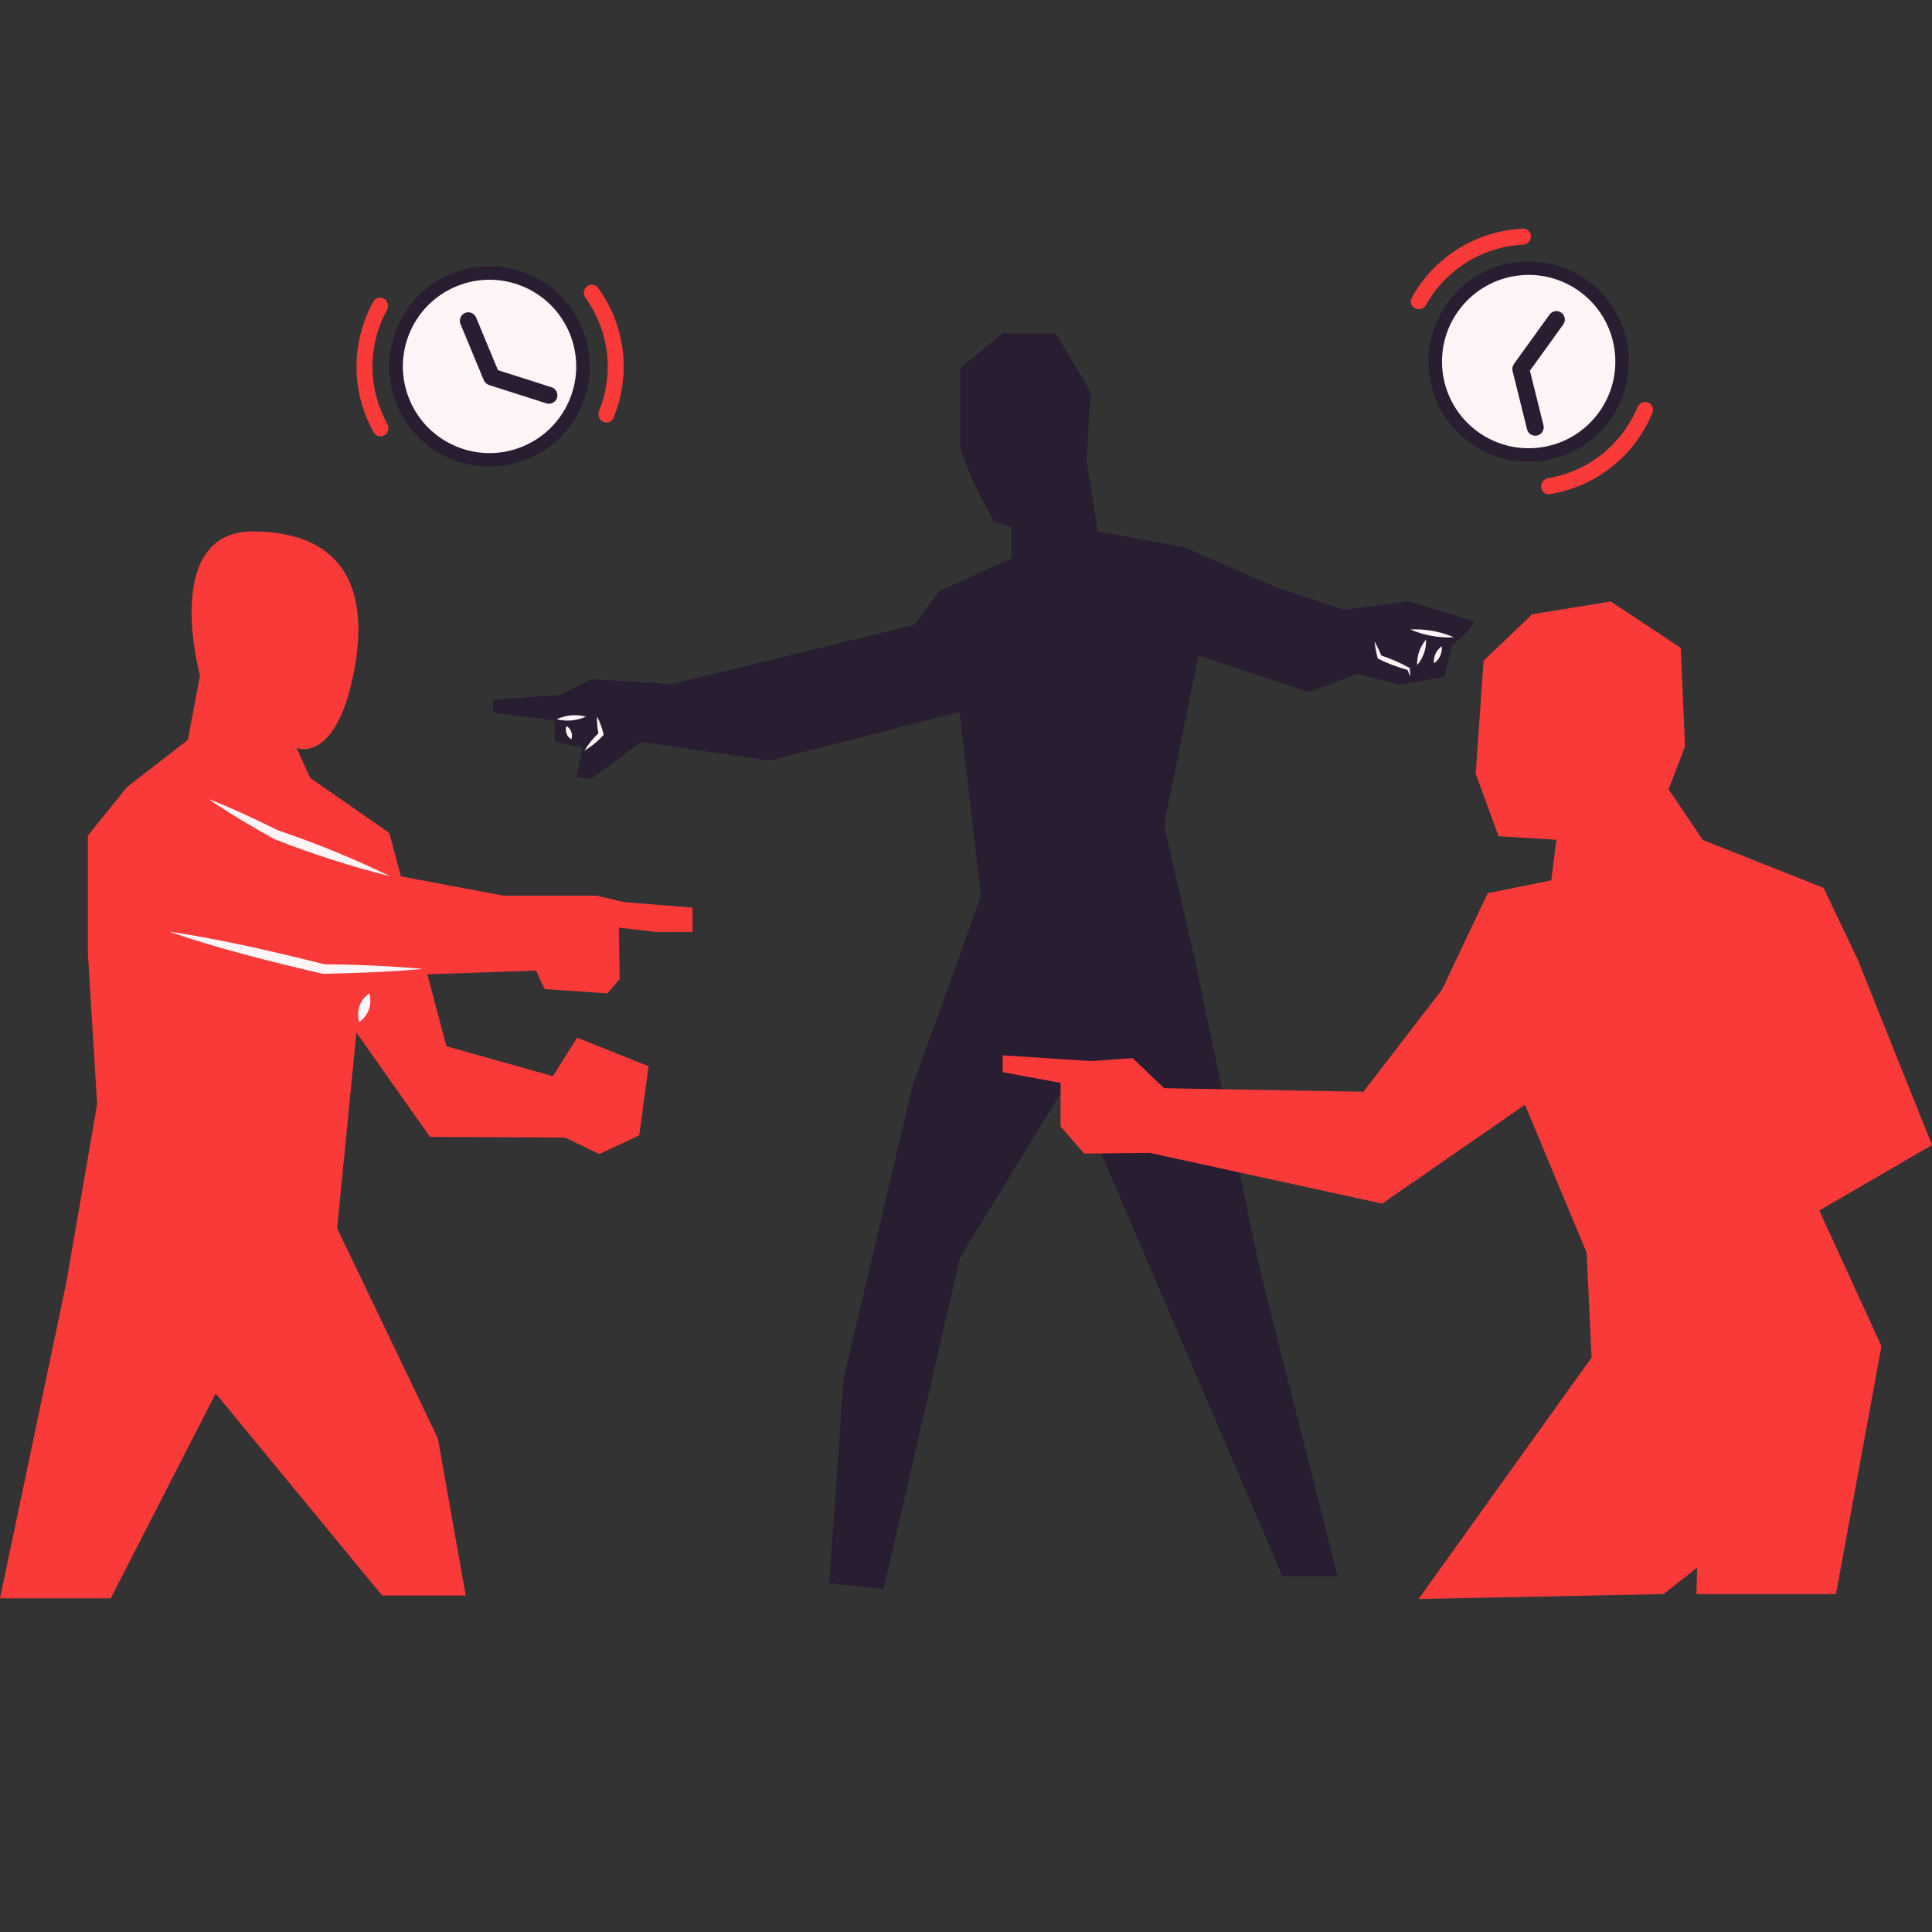 <svg width="313" height="313" viewBox="0 0 313 313" fill="none" xmlns="http://www.w3.org/2000/svg">
<rect x="0" y="0" width="313" height="313" fill="#333333" stroke="none"/>
<path d="M163.863 90.466V85.373L161.085 84.572C161.085 84.572 155.528 74.731 155.528 71.608V59.669L162.47 54H171.038L176.707 63.489L176.01 74.699L177.86 86.094L191.745 88.616L206.903 95.206L217.777 98.793L228.186 97.408L238.828 100.651L237.731 102.381L235.257 104.51L233.984 109.595L226.777 110.988L219.955 109.139L212.084 112.141L194.147 106.2L188.59 133.625L193.571 155.477L204.212 206.068L216.712 255.369H207.76L173.232 174.823L155.528 203.754L143.148 257.451L134.34 256.514L136.662 223.42L147.768 176.176L158.915 145.204L155.447 115.344L124.667 123.216L103.848 120.205L95.752 126.226L93.438 125.874L94.359 121.134L89.851 120.093V116.73L79.898 115.457V113.375L90.772 112.574L95.865 110.028L108.829 110.828L148.169 101.219L152.108 95.782L163.863 90.466Z" fill="#281D31"/>
<path d="M101.141 146.148L96.625 145.107H81.579L64.956 141.985L63.066 134.938L50.254 126.034L48.052 121.173C48.052 121.173 54.074 123.72 57.084 110.059C60.095 96.399 56.468 86.301 41.206 86.093C25.944 85.885 32.398 109.467 32.398 109.467L30.436 119.876L20.595 127.491L14.237 135.362V154.46L15.735 178.874L10.762 207.701L0 258.948H17.936L34.944 225.742L61.913 258.492H75.453L70.937 233.028L54.618 198.997L57.741 167.288L69.664 184.183L91.532 184.295L97.089 186.962L103.567 183.951L105.073 172.741L93.502 168.113L89.57 174.358L72.323 169.498L69.232 157.847L86.848 157.239L88.233 160.241L98.418 160.938L100.388 158.624L100.268 150.288L106.29 150.985H112.191V147.053L101.141 146.148Z" fill="#FA3939"/>
<path d="M252.152 136.06C250.879 135.939 242.784 135.483 242.784 135.483L239.076 125.33L240.349 107.049L248.221 99.522L260.952 97.44L272.291 104.959L272.987 120.934L270.321 127.876L275.878 136.092L295.432 143.843L300.989 155.509L313 185.505L294.743 196.115L304.809 218.103L297.442 258.252H274.837L274.949 253.968L269.512 258.252L229.82 259.053L257.846 219.937L257.045 202.929L247.06 178.979L223.918 194.994L186.284 186.778L175.642 186.89L171.822 182.494V175.44L162.446 173.702V170.972L176.683 171.901L183.505 171.436L188.598 176.297L220.884 176.873L233.615 160.33L241.022 144.708L251.32 142.626L252.152 136.06Z" fill="#FA3939"/>
<path d="M33.791 129.462C37.522 130.871 41.798 132.913 45.049 134.53C51.248 136.615 57.306 139.097 63.186 141.961C56.822 140.365 50.568 138.356 44.465 135.948C40.822 133.922 37.258 131.84 33.791 129.462Z" fill="#FFF5F7"/>
<path d="M27.546 150.953C36.002 152.21 44.313 154.156 52.601 156.23C56.989 156.23 63.443 156.494 68.503 156.975C63.122 157.479 57.733 157.639 52.337 157.775C43.985 155.829 35.673 153.772 27.514 150.985L27.546 150.953Z" fill="#FFF5F7"/>
<path d="M58.205 165.567C57.939 164.726 57.95 163.821 58.239 162.987C58.528 162.153 59.077 161.435 59.807 160.938C60.074 161.78 60.062 162.684 59.773 163.518C59.485 164.352 58.935 165.07 58.205 165.567Z" fill="#FFF5F7"/>
<path d="M228.489 101.98C230.91 101.854 233.327 102.29 235.552 103.253C233.131 103.375 230.715 102.939 228.489 101.98Z" fill="#FFF5F7"/>
<path d="M222.701 103.95C223.141 104.72 223.521 105.523 223.838 106.352L223.646 106.144C225.249 106.679 226.801 107.357 228.283 108.17L228.403 108.234V108.322C228.403 108.738 228.483 109.122 228.483 109.579C228.298 109.201 228.132 108.813 227.986 108.418L228.114 108.562C226.427 108.092 224.786 107.467 223.214 106.696C222.975 105.802 222.801 104.893 222.693 103.974L222.701 103.95Z" fill="#FFF5F7"/>
<path d="M231.037 103.598C231.092 105.118 230.575 106.604 229.587 107.761C229.533 106.241 230.05 104.756 231.037 103.598Z" fill="#FFF5F7"/>
<path d="M233.582 104.695C233.635 105.229 233.545 105.768 233.322 106.256C233.098 106.744 232.749 107.164 232.309 107.472C232.256 106.938 232.347 106.399 232.57 105.911C232.794 105.423 233.143 105.004 233.582 104.695Z" fill="#FFF5F7"/>
<path d="M94.695 121.59C95.348 120.501 96.158 119.514 97.097 118.66L96.993 119.02C96.775 118.057 96.683 117.069 96.721 116.081C96.962 116.517 97.165 116.973 97.33 117.443C97.522 117.965 97.68 118.5 97.802 119.044C96.908 120.046 95.866 120.905 94.711 121.59H94.695Z" fill="#FFF5F7"/>
<path d="M90.187 116.521C91.669 115.832 93.346 115.682 94.927 116.097C93.443 116.779 91.769 116.929 90.187 116.521Z" fill="#FFF5F7"/>
<path d="M91.764 117.619C92.127 117.831 92.405 118.162 92.551 118.556C92.697 118.95 92.702 119.383 92.565 119.78C92.202 119.568 91.924 119.236 91.778 118.842C91.632 118.448 91.627 118.016 91.764 117.619Z" fill="#FFF5F7"/>
<circle cx="79.272" cy="59.452" r="15.206" transform="rotate(-22.546 79.272 59.452)" fill="#FFF5F7"/>
<path fill-rule="evenodd" clip-rule="evenodd" d="M85.533 74.355C93.813 70.917 97.739 61.418 94.301 53.138C90.864 44.858 81.365 40.933 73.085 44.37C64.805 47.808 60.879 57.307 64.317 65.587C67.754 73.867 77.253 77.792 85.533 74.355ZM92.277 53.979C95.251 61.141 91.855 69.357 84.693 72.331C77.531 75.304 69.314 71.908 66.341 64.746C63.368 57.584 66.763 49.368 73.925 46.395C81.088 43.421 89.304 46.817 92.277 53.979ZM74.602 52.491C74.312 51.792 74.644 50.991 75.342 50.701C76.041 50.411 76.843 50.742 77.133 51.441L80.672 59.965L89.348 62.734C90.069 62.964 90.467 63.734 90.237 64.455C90.007 65.176 89.236 65.574 88.516 65.344L79.25 62.387C78.866 62.265 78.574 61.989 78.419 61.649C78.386 61.593 78.357 61.535 78.332 61.474L74.602 52.491Z" fill="#281D31"/>
<path d="M62.336 70.489C61.737 70.879 60.932 70.71 60.579 70.089C58.744 66.859 57.768 63.203 57.755 59.473C57.742 55.743 58.694 52.081 60.507 48.838C60.855 48.214 61.659 48.041 62.261 48.426C62.862 48.811 63.034 49.609 62.69 50.236C61.142 53.057 60.331 56.232 60.343 59.464C60.354 62.697 61.186 65.865 62.753 68.677C63.101 69.301 62.935 70.1 62.336 70.489Z" fill="#FA3939"/>
<path d="M95.066 46.411C95.616 45.956 96.435 46.03 96.857 46.606C99.053 49.603 100.446 53.121 100.889 56.825C101.333 60.528 100.811 64.276 99.385 67.706C99.111 68.366 98.332 68.632 97.69 68.319C97.048 68.005 96.786 67.232 97.055 66.57C98.266 63.589 98.705 60.342 98.32 57.132C97.936 53.923 96.742 50.871 94.861 48.26C94.444 47.681 94.516 46.867 95.066 46.411Z" fill="#FA3939"/>
<circle cx="247.563" cy="58.595" r="15.206" transform="rotate(35.81 247.563 58.595)" fill="#FFF5F7"/>
<path fill-rule="evenodd" clip-rule="evenodd" d="M238.161 71.744C245.431 76.989 255.577 75.348 260.823 68.077C266.068 60.807 264.427 50.66 257.156 45.415C249.886 40.169 239.739 41.811 234.494 49.082C229.248 56.352 230.89 66.498 238.161 71.744ZM259.045 66.795C254.508 73.084 245.732 74.504 239.443 69.966C233.154 65.429 231.734 56.653 236.271 50.364C240.809 44.075 249.585 42.655 255.874 47.193C262.162 51.73 263.582 60.506 259.045 66.795ZM251.039 50.967C251.481 50.354 252.338 50.215 252.951 50.658C253.565 51.1 253.703 51.957 253.26 52.57L247.86 60.055L250.055 68.895C250.238 69.629 249.79 70.372 249.056 70.554C248.322 70.737 247.579 70.289 247.396 69.555L245.052 60.116C244.955 59.725 245.037 59.331 245.245 59.021C245.275 58.964 245.309 58.908 245.348 58.855L251.039 50.967Z" fill="#281D31"/>
<path d="M229.281 49.968C228.635 49.662 228.356 48.888 228.7 48.262C230.487 45.005 233.087 42.256 236.256 40.288C239.424 38.32 243.041 37.209 246.753 37.05C247.467 37.02 248.037 37.613 248.024 38.328C248.012 39.042 247.422 39.606 246.709 39.643C243.495 39.806 240.367 40.781 237.621 42.486C234.875 44.191 232.614 46.563 231.043 49.371C230.694 49.995 229.927 50.273 229.281 49.968Z" fill="#FA3939"/>
<path d="M266.95 65.199C267.627 65.428 267.994 66.164 267.725 66.826C266.325 70.267 264.061 73.299 261.14 75.619C258.22 77.94 254.756 79.462 251.087 80.048C250.382 80.16 249.748 79.637 249.677 78.926C249.607 78.215 250.127 77.586 250.832 77.468C254.006 76.934 257 75.605 259.531 73.594C262.061 71.583 264.033 68.966 265.269 65.994C265.543 65.335 266.274 64.969 266.95 65.199Z" fill="#FA3939"/>
</svg>
